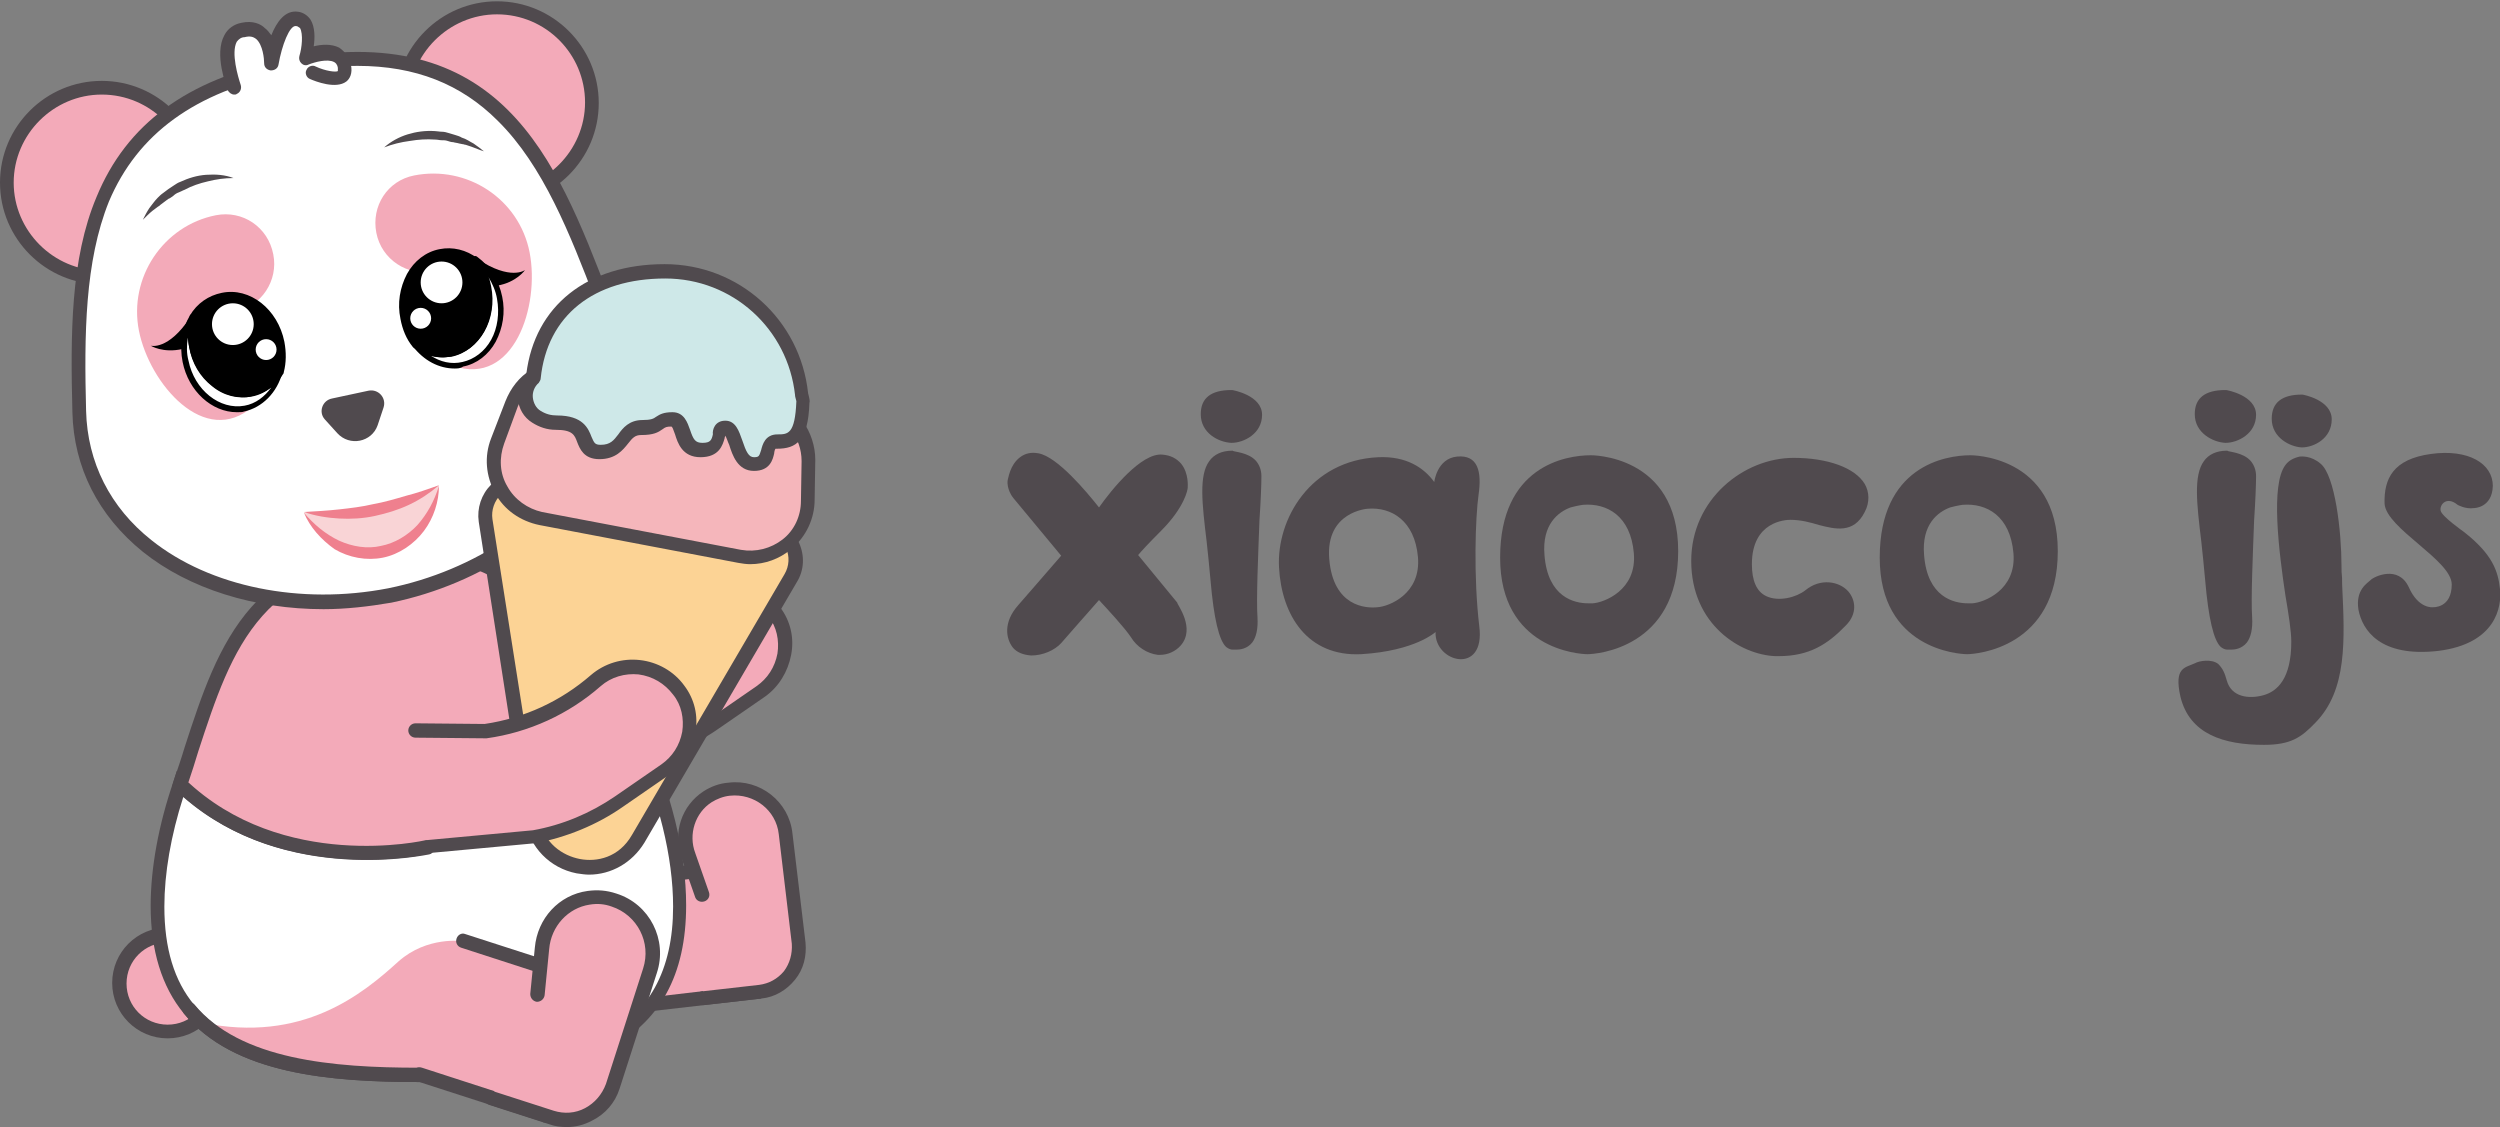 <?xml version="1.0" encoding="utf-8"?>
<!-- Generator: Adobe Illustrator 26.0.3, SVG Export Plug-In . SVG Version: 6.00 Build 0)  -->
<svg version="1.1" id="Layer_1" xmlns="http://www.w3.org/2000/svg" xmlns:xlink="http://www.w3.org/1999/xlink" x="0px" y="0px"
	 viewBox="0 0 383.3 172.8" style="enable-background:new 0 0 383.3 172.8;" xml:space="preserve">
<rect x="0" y="0" width="383.3" height="172.8" fill="#808080" stroke="none"/>
<style type="text/css">
	.st0{fill:none;}
	.st1{enable-background:new    ;}
	.st2{fill:#504A4E;}
	.st3{fill:#F3AAB9;}
	.st4{fill:#FFFFFF;}
	.st5{fill:#FFFFFF;stroke:#000000;stroke-width:2;stroke-miterlimit:10;}
	.st6{fill:#FCD395;}
	.st7{fill:#F5B6BB;}
	.st8{fill:#CEE8E8;}
	.st9{fill:#F9D4D6;}
	.st10{fill:#EF808E;}
</style>
<rect x="153.4" y="58.8" class="st0" width="295.6" height="55.4"/>
<g class="st1">
	<path class="st2" d="M181,99c-0.8,0.9-2,1.4-3.1,1.4c-0.2,0-0.3,0-0.4,0c-1.6-0.2-3.2-1.2-4.1-2.7c-1-1.5-3.7-4.4-4.9-5.7
		c-1.4,1.6-4.6,5.2-5.8,6.6c-1,1.1-2.8,1.9-4.6,1.9c-1.3-0.1-2.2-0.5-2.8-1.2c-1.1-1.4-1.5-3.9,0.8-6.5c1.5-1.7,5.2-6,6.6-7.6
		l-7.3-8.8c-0.2-0.2-1.1-1.5-0.9-2.8c0.1-0.2,0.3-2.3,1.9-3.5c0.8-0.6,1.7-0.8,2.8-0.6c2.9,0.5,7.4,5.9,9.3,8.3
		c1.9-2.7,6.5-8.4,9.7-8.1c1.3,0.1,2.2,0.6,2.9,1.4c1.2,1.5,1,3.5,1,3.7s-0.4,2.9-4.1,6.6c-2,2-3,3.1-3.5,3.7l6,7.3
		C180.4,92.6,183.4,96.3,181,99z"/>
	<path class="st2" d="M184.1,63.5c0-2.5,1.6-3.7,4.7-3.7h0.1c0.1,0,4.6,0.8,4.6,3.8c0,2.9-2.8,4.3-4.7,4.3
		C186.8,67.8,184.1,66.4,184.1,63.5z M192.6,70.7c0.5,0.6,0.8,1.4,0.8,2.3c0,1.3-0.1,3.8-0.3,6.8c-0.2,5.4-0.5,12.1-0.3,14.9
		c0.1,1.7-0.2,3-0.8,3.8c-0.8,1-1.9,1.1-2.4,1.1c-0.1,0-0.1,0-0.2,0c-0.1,0-0.2,0-0.4,0c-0.3,0-0.6-0.1-1-0.4
		c-1.1-1-1.9-4.4-2.4-10.2c-0.2-2.2-0.4-4.2-0.6-6c-0.7-5.8-1.2-10.1,0.4-12.3c0.7-1,1.9-1.6,3.5-1.6h0.1
		C189.1,69.3,191.4,69.3,192.6,70.7z"/>
	<path class="st2" d="M220.1,96.9c0,0-3.1,2.9-11.4,3.4c-8.2,0.4-12.2-5.9-12.6-13.3c-0.4-7.4,4.8-16.4,15.2-16.9
		c4.3-0.2,7,1.6,8.6,3.8c0,0,0.4-3.6,3.5-3.9c3.2-0.3,3.8,2.3,3.3,5.8c-0.5,3.5-0.8,12.6,0.1,20.2
		C227.8,103.6,219.9,101.6,220.1,96.9z M217.4,85.4c-0.5-5.6-4.1-7.7-7.7-7.4c0,0-6.5,0.4-5.9,7.7c0.6,7.3,5.6,7.6,7.4,7.4
		C212.9,93,217.9,91.1,217.4,85.4z"/>
	<path class="st2" d="M257.3,84.5c0,14.9-12.6,15.8-13.9,15.8c-1.3,0-13.4-0.8-13.4-14.8c0-14,10-15.7,13.9-15.7
		C243.8,69.8,257.3,69.6,257.3,84.5z M250.5,84.8c-0.5-5.7-4.1-7.7-7.8-7.4c0,0-0.8,0.1-1.9,0.4c-1.9,0.7-4.4,2.6-4,7.3
		c0.5,6.5,4.6,7.4,6.7,7.4c0.3,0,0.5,0,0.7,0C245.9,92.4,251,90.5,250.5,84.8z"/>
	<path class="st2" d="M285.9,78.5c-1.7,3.4-4.6,2.6-7,2c-1.3-0.4-2.8-0.8-4.4-0.8c-0.7,0-5.9,0.2-5.9,6.8c0,2.5,0.7,4.2,2.2,4.9
		c1.9,0.9,4.6,0.2,6-0.9c2.3-1.9,5.2-1.4,6.6,0.2c1.1,1.3,1.4,3.4-0.4,5.2c-2.8,2.9-5.6,4.7-10.3,4.7c-0.2,0-0.4,0-0.5,0
		c-5.3-0.2-12.9-4.8-12.9-14.6c0-9.5,8.1-15.8,15.7-15.8c5.2,0,9.4,1.5,10.9,4C286.6,75.4,286.7,77,285.9,78.5z"/>
	<path class="st2" d="M315.5,84.5c0,14.9-12.6,15.8-13.9,15.8c-1.3,0-13.4-0.8-13.4-14.8c0-14,10-15.7,13.9-15.7
		C302,69.8,315.5,69.6,315.5,84.5z M308.7,84.8c-0.5-5.7-4.1-7.7-7.8-7.4c0,0-0.8,0.1-1.9,0.4c-1.9,0.7-4.4,2.6-4,7.3
		c0.5,6.5,4.6,7.4,6.7,7.4c0.3,0,0.5,0,0.7,0C304.1,92.4,309.2,90.5,308.7,84.8z"/>
	<path class="st2" d="M336.5,63.5c0-2.5,1.6-3.7,4.7-3.7h0.1c0.1,0,4.6,0.8,4.6,3.8c0,2.9-2.8,4.3-4.7,4.3
		C339.3,67.8,336.5,66.4,336.5,63.5z M345.1,70.7c0.5,0.6,0.8,1.4,0.8,2.3c0,1.3-0.1,3.8-0.3,6.8c-0.2,5.4-0.5,12.1-0.3,14.9
		c0.1,1.7-0.2,3-0.8,3.8c-0.8,1-1.9,1.1-2.4,1.1c-0.1,0-0.1,0-0.2,0c-0.1,0-0.2,0-0.4,0c-0.3,0-0.6-0.1-1-0.4
		c-1.1-1-1.9-4.4-2.4-10.2c-0.2-2.2-0.4-4.2-0.6-6c-0.7-5.8-1.2-10.1,0.4-12.3c0.7-1,1.9-1.6,3.5-1.6h0.1
		C341.6,69.3,343.9,69.3,345.1,70.7z"/>
	<path class="st2" d="M355,110.8c-2.2,2.3-3.8,3.4-7.9,3.4c-6.1,0-11.4-1.6-12.8-7.4c-1-4.5,0.7-4.4,2.2-5.1
		c0.7-0.4,2.6-0.7,3.6,0.1c0.7,0.7,1,1.4,1.3,2.5c0.7,2.6,3.4,2.9,5.6,2.3c2.2-0.6,4.3-2.6,4.3-8.2c0-1.6-0.4-4.2-0.9-7.1
		c-1-6.7-2.3-17,0-20c0.5-0.7,1.3-1.1,2.2-1.3c0.2,0,1.7-0.2,3.2,1.1c2.2,1.8,3.2,10.3,3.2,15.7c0,1.8,0.1,0.8,0.1,2.9
		C359.5,98.1,359.9,105.8,355,110.8z M348.3,64.2c0-2.5,1.6-3.7,4.6-3.7h0.1c0.1,0,4.5,0.8,4.5,3.8c0,2.9-2.7,4.3-4.6,4.3
		C351.1,68.5,348.3,67.1,348.3,64.2z"/>
	<path class="st2" d="M373.8,99.8c-8.9,1-11.6-3.2-12.2-6.3c-0.5-3.1,1.4-4.1,1.9-4.6c0.5-0.5,4.2-2.3,5.8,1.1
		c1.5,3.4,3.7,3.1,3.7,3.1s2.9,0.2,2.9-3.5c0-3.7-10.1-8.6-10.3-12.4c-0.1-3.8,1.3-6.8,7.1-7.6c5.8-0.8,9.5,1.5,9.5,4.9
		c-0.1,3.4-2.9,3.4-2.9,3.4c-1.3,0.2-2.5-0.5-2.5-0.5c-1.7-1.4-2.8,0-2.6,0.9c0.2,0.9,3.5,3.2,3.5,3.2c4.5,3.5,5.3,6.1,5.6,8.8
		C383.6,93,382.7,98.7,373.8,99.8z"/>
</g>
<g>
	<g>
		<circle class="st3" cx="25.7" cy="150.8" r="7.4"/>
		<path class="st2" d="M25.7,159.2c-4.7,0-8.5-3.8-8.5-8.5s3.8-8.5,8.5-8.5s8.5,3.8,8.5,8.5S30.4,159.2,25.7,159.2z M25.7,144.5
			c-3.5,0-6.3,2.8-6.3,6.3c0,3.5,2.8,6.3,6.3,6.3s6.3-2.8,6.3-6.3C32,147.3,29.2,144.5,25.7,144.5z"/>
	</g>
	<g>
		<g>
			<polyline class="st3" points="95.1,134.9 113.2,132.8 115.5,152.1 97.4,154.3 			"/>
			<polygon class="st2" points="97.5,155.3 97.2,153.2 114.3,151.2 112.3,134 95.2,136 94.9,133.9 114.2,131.6 116.7,153.1 			"/>
		</g>
		<g>
			<path class="st3" d="M107.7,137.2l-2.1-6c-1.2-3.3,0-7.1,2.9-9.1c1-0.6,2.1-1,3.3-1.2l0,0c4.3-0.5,8.1,2.6,8.7,6.8l2,16.7
				c0.4,3.7-2.2,7-5.9,7.5l-8.8,1"/>
			<path class="st2" d="M107.8,154.1c-0.5,0-1-0.4-1.1-0.9c-0.1-0.6,0.3-1.1,0.9-1.2l8.8-1c1.5-0.2,2.8-0.9,3.8-2.1
				c0.9-1.2,1.3-2.7,1.2-4.2l-2-16.8c-0.4-3.7-3.8-6.3-7.5-5.9c-1,0.1-2,0.5-2.8,1c-2.5,1.6-3.6,4.9-2.5,7.8l2.1,6
				c0.2,0.6-0.1,1.2-0.7,1.4c-0.6,0.2-1.2-0.1-1.4-0.6l-2.1-6c-1.4-3.9,0-8.1,3.4-10.3c1.1-0.7,2.4-1.2,3.8-1.3
				c4.8-0.6,9.3,2.9,9.8,7.8l2,16.7c0.2,2.1-0.3,4.1-1.6,5.7c-1.3,1.6-3.1,2.7-5.2,2.9l-8.8,1C107.9,154.1,107.8,154.1,107.8,154.1z
				"/>
		</g>
	</g>
	<g>
		<path class="st3" d="M65.6,129.9c0,0,17.7-18.6,32.3-17c-7.1-15.2-19.5-28.2-33.6-28.2c-27.6,0-30.4,17.5-36.6,35.6
			C43.2,135.2,65.6,129.9,65.6,129.9z"/>
		<path class="st2" d="M56.2,131.8c-8.1,0-20-1.8-29.3-10.8l-0.5-0.5l0.2-0.7c0.6-1.8,1.2-3.5,1.7-5.2c5.2-16,10.2-31.1,35.9-31.1
			c15.5,0,28,14.9,34.6,28.8l0.8,1.7l-1.9-0.2c-13.9-1.6-31.3,16.5-31.4,16.6l-0.2,0.2l-0.3,0.1C65.7,130.9,61.8,131.8,56.2,131.8z
			 M28.9,119.9c14,12.9,33.5,9.5,36.2,8.9c1-1,5.1-5.1,10.6-9c7.7-5.5,14.6-8.2,20.5-8.2c-6.5-12.8-17.9-26-31.9-26
			c-24.2,0-28.7,13.7-33.9,29.6C29.9,116.9,29.4,118.4,28.9,119.9z"/>
	</g>
	<g>
		<path class="st4" d="M65.6,129.9c0,0-22.4,5.3-37.9-9.6c-2.2,6.4-3.5,12.9-3.5,18.7c0,6.9,1.8,12,4.8,15.8
			c6.8,8.3,20,10.1,35.2,10.1c22.1,0,40.1-3.7,40.1-25.9c0-8-2.4-17.4-6.4-26.1C83.2,111.2,65.6,129.9,65.6,129.9z"/>
		<path class="st2" d="M64.3,165.9c-13.6,0-28.5-1.2-36.1-10.5c-3.4-4.1-5.1-9.7-5.1-16.5c0-5.8,1.2-12.4,3.5-19.1l0.5-1.6l1.2,1.2
			c14,13.4,34,9.9,36.6,9.4c2.2-2.3,18.8-18.7,33-17.1l0.6,0.1l0.2,0.5c4.2,9,6.5,18.4,6.5,26.5c0,10.7-4,18-12.3,22.2
			C86.6,164.4,77.8,165.9,64.3,165.9z M28.1,122.2c-1.9,5.9-2.9,11.7-2.9,16.8c0,6.4,1.5,11.4,4.6,15.1c7,8.5,21.3,9.7,34.4,9.7
			c13.1,0,21.7-1.4,27.8-4.5c7.5-3.8,11.2-10.5,11.2-20.3c0-7.6-2.2-16.5-6.1-25c-13.8-1-30.7,16.5-30.8,16.7l-0.2,0.2l-0.3,0.1
			C65.6,131,43.8,135.9,28.1,122.2z"/>
	</g>
	<g>
		<path class="st3" d="M78.4,100l10.7,0.1c6.3-0.9,12.2-3.6,16.9-7.8l0,0c3.8-3.3,9.7-2.7,12.6,1.4l0,0c2.9,3.9,1.9,9.4-2,12.2
			l-7.1,4.9c-3.9,2.7-8.4,4.6-13,5.4l-16.3,1.5"/>
		<path class="st2" d="M80.3,118.9l-0.2-2.1l16.2-1.5c4.5-0.8,8.8-2.6,12.6-5.2l7.1-4.9c1.7-1.2,2.8-2.9,3.2-5
			c0.3-2-0.1-4.1-1.4-5.7c-1.3-1.7-3.1-2.8-5.3-3.1c-2.1-0.2-4.2,0.4-5.8,1.8c-4.9,4.3-11,7.1-17.5,8l-0.1,0l-10.8-0.1l0-2.1L89,99
			c6.1-0.9,11.7-3.5,16.3-7.5c2.1-1.8,4.8-2.6,7.5-2.3c2.7,0.3,5.2,1.7,6.8,3.9c1.6,2.1,2.2,4.7,1.7,7.3s-1.9,4.9-4,6.4l-7.1,4.9
			c-4,2.8-8.7,4.7-13.5,5.6l-0.1,0L80.3,118.9z"/>
	</g>
	<path class="st2" d="M83.5,171l2.7-8.4c-6.2,1.7-13.7,2.2-21.7,2.2L83.5,171z"/>
	<path class="st3" d="M70.9,144.3c0,0-5.4-0.8-9.8,3.1c-5.5,5-14.7,12.6-30.1,9.4c0,0,0,0,0,0c7.2,6.5,19.4,8,33.2,8
		c0.1,0,0.1,0,0.2,0c8,0,15.5-0.5,21.7-2.2l3.9-12.1L70.9,144.3z"/>
	<g>
		<g>
			<polyline class="st3" points="64.2,164.8 83.5,171 90.1,150.5 70.9,144.3 			"/>
			<path class="st2" d="M83.5,172.1c-0.1,0-0.2,0-0.3-0.1l-19.2-6.2c-0.6-0.2-0.9-0.8-0.7-1.4c0.2-0.6,0.8-0.9,1.4-0.7l18.2,5.9
				l6-18.4l-18.2-5.9c-0.6-0.2-0.9-0.8-0.7-1.4c0.2-0.6,0.8-0.9,1.3-0.7l19.2,6.2c0.6,0.2,0.9,0.8,0.7,1.4l-6.6,20.5
				C84.3,171.8,83.9,172.1,83.5,172.1z"/>
		</g>
		<g>
			<path class="st3" d="M82.5,152.4l0.7-7.1c0.4-3.9,3.3-7.2,7.1-7.7c1.3-0.2,2.6-0.1,3.9,0.3l0,0c4.5,1.5,7,6.3,5.5,10.8l-5.7,17.7
				c-1.3,3.9-5.4,6-9.3,4.8l-9.3-3"/>
			<path class="st2" d="M86.9,172.8c-0.9,0-1.8-0.1-2.6-0.4l-9.3-3c-0.6-0.2-0.9-0.8-0.7-1.4c0.2-0.6,0.8-0.9,1.3-0.7l9.3,3
				c1.6,0.5,3.3,0.4,4.8-0.4c1.5-0.8,2.6-2.1,3.2-3.7l5.7-17.7c1.3-4-0.9-8.2-4.8-9.5c-1.1-0.4-2.2-0.5-3.4-0.3
				c-3.3,0.5-5.9,3.3-6.2,6.8l-0.7,7.1c-0.1,0.6-0.6,1-1.2,1c-0.6-0.1-1-0.6-1-1.2l0.7-7.1c0.4-4.5,3.7-8.1,8.1-8.7
				c1.5-0.2,2.9-0.1,4.4,0.4c5.1,1.6,7.9,7.1,6.2,12.2L95,166.9c-0.7,2.2-2.2,3.9-4.2,4.9C89.5,172.5,88.2,172.8,86.9,172.8z"/>
		</g>
	</g>
	<path class="st2" d="M64.3,165.9c-13.6,0-28.5-1.2-36.1-10.5c-0.4-0.5-0.3-1.1,0.1-1.5s1.1-0.3,1.5,0.1c7,8.5,21.3,9.7,34.4,9.7
		c0.6,0,1.1,0.5,1.1,1.1S64.8,165.9,64.3,165.9z"/>
	<g>
		<g>
			<circle class="st3" cx="15.6" cy="28" r="14.6"/>
			<path class="st2" d="M15.6,43.6C7,43.6,0,36.6,0,28s7-15.6,15.6-15.6s15.6,7,15.6,15.6S24.3,43.6,15.6,43.6z M15.6,14.5
				C8.2,14.5,2.1,20.6,2.1,28s6.1,13.5,13.5,13.5S29.1,35.5,29.1,28C29.1,20.6,23.1,14.5,15.6,14.5z"/>
		</g>
		<g>
			<circle class="st3" cx="76.2" cy="15.7" r="14.6"/>
			<path class="st2" d="M76.2,31.4c-8.6,0-15.6-7-15.6-15.6s7-15.6,15.6-15.6s15.6,7,15.6,15.6S84.8,31.4,76.2,31.4z M76.2,2.2
				c-7.4,0-13.5,6.1-13.5,13.5s6.1,13.5,13.5,13.5s13.5-6.1,13.5-13.5C89.7,8.3,83.7,2.2,76.2,2.2z"/>
		</g>
	</g>
	<g>
		<path class="st4" d="M92.8,46.9C84.6,25.7,76.7,3.6,43.5,10.3c-31.6,6.3-32,30-31.3,52.8c0.6,22.2,25.3,32.6,47.6,28.2
			C82.1,86.8,100.8,67.6,92.8,46.9z"/>
		<path class="st2" d="M49.6,93.4c-10.5,0-20.6-3.1-27.7-8.8c-6.8-5.5-10.6-12.9-10.8-21.4c-0.3-11.9-0.3-23.5,3.7-33
			C19.4,19,28.7,12.2,43.3,9.2c33.5-6.7,41.9,15,50,36.1l0.5,1.2c3.1,8,2.5,16.3-1.7,23.9C86.3,81.1,74,89.5,60,92.4
			C56.5,93,53,93.4,49.6,93.4z M54.8,10.1c-3.4,0-7.1,0.4-11.1,1.2c-13.8,2.8-22.6,9.2-27,19.6C13,40.1,12.9,51.3,13.2,63
			c0.2,7.9,3.7,14.8,10,19.8c9,7.2,22.9,10,36.3,7.4c13.4-2.7,25.1-10.7,30.7-20.8c3.9-7.1,4.4-14.8,1.6-22.1l-0.5-1.2
			c-3.9-10.2-8-20.7-15-27.6C70.7,12.9,63.7,10.1,54.8,10.1z"/>
	</g>
	<g>
		<path class="st4" d="M35.9,13.4c0,0-3.1-8,1.4-8.9s4.3,5.1,4.3,5.1s1.2-7.2,3.9-6.8c2.7,0.4,1.2,5.9,1.2,5.9s5.3-2.2,6,1.3
			s-4.9,1-4.9,1"/>
		<path class="st2" d="M35.9,14.5c-0.4,0-0.8-0.3-1-0.7c-0.2-0.6-2.1-5.5-0.5-8.4c0.5-1,1.5-1.7,2.6-1.9c1.8-0.4,3,0.2,3.6,0.8
			c0.4,0.3,0.7,0.7,1,1.1c0.8-2,2.1-3.9,4.1-3.6c0.8,0.1,1.5,0.6,1.9,1.2c0.7,1.1,0.7,2.8,0.5,4.1c1.2-0.3,2.7-0.4,3.9,0.2
			C53,8,53.5,8.8,53.8,9.9c0.3,1.4-0.2,2.2-0.7,2.6c-1.6,1.2-4.7,0-5.6-0.4c-0.5-0.2-0.8-0.9-0.5-1.4c0.2-0.5,0.9-0.8,1.4-0.5
			c1.5,0.7,3.1,0.9,3.4,0.7c0,0,0-0.1,0-0.5c-0.1-0.6-0.4-0.8-0.6-0.9c-1-0.5-2.9,0-3.9,0.4c-0.4,0.2-0.8,0.1-1.1-0.2
			c-0.3-0.3-0.4-0.7-0.3-1.1c0.4-1.3,0.6-3.4,0.1-4.3C45.7,4.1,45.6,4,45.4,4c-1-0.2-2.2,3-2.7,5.9c-0.1,0.6-0.6,0.9-1.2,0.9
			c-0.6-0.1-1-0.5-1-1.1c0-0.7-0.2-2.8-1.2-3.7c-0.5-0.4-1-0.5-1.8-0.3C37,5.7,36.6,6,36.3,6.4c-0.9,1.7,0.2,5.4,0.6,6.6
			c0.2,0.6-0.1,1.2-0.6,1.4C36.2,14.5,36.1,14.5,35.9,14.5z"/>
	</g>
	<path class="st3" d="M33.1,33c-8.1,1.6-13.4,9.6-11.8,17.7c1.6,8.1,10.1,18.1,17.5,11.6c-3.1,2.8,8.8-10.7-8.7-5.7
		c-4,1.1,1.8-8,5.9-8.8s6.7-4.8,5.9-8.8C41.1,34.8,37.2,32.2,33.1,33z"/>
	<path class="st3" d="M63.5,26.9c8.1-1.6,16.1,3.6,17.7,11.8s-2.4,20.6-11.7,17.4c3.9,1.3-12.2-6.4,5.8-8.6c4.1-0.5-4.8-6.7-8.8-5.9
		s-8-1.8-8.8-5.9S59.4,27.7,63.5,26.9z"/>
	<g>
		<g>
			<path class="st4" d="M35.8,27.3c0,0-8.1-1.7-13.9,6.5"/>
			<path class="st2" d="M35.8,27.3c-1.4,0-2.7,0.2-3.9,0.5c-1.3,0.3-2.5,0.7-3.6,1.3c-0.3,0.1-0.6,0.3-0.9,0.4
				c-0.3,0.1-0.6,0.3-0.8,0.5c-0.3,0.2-0.5,0.4-0.8,0.5c-0.3,0.2-0.5,0.4-0.8,0.6l-0.4,0.3c-0.1,0.1-0.2,0.2-0.4,0.3l-0.8,0.6
				c-0.5,0.4-1,0.9-1.5,1.4c0.3-0.6,0.6-1.2,1-1.8c0.4-0.5,0.8-1.1,1.3-1.6c0.2-0.2,0.5-0.5,0.8-0.7l0.8-0.6
				c0.3-0.2,0.6-0.4,0.9-0.6c0.3-0.2,0.6-0.4,0.9-0.5c1.3-0.6,2.6-1,4-1.1C33.1,26.7,34.5,26.8,35.8,27.3z"/>
		</g>
		<g>
			<path class="st4" d="M58.9,22.6c0,0,6.8-4.7,15.3,0.6"/>
			<path class="st2" d="M58.9,22.6c1-0.9,2.3-1.6,3.6-2c1.3-0.4,2.7-0.6,4.2-0.5c0.3,0,0.7,0.1,1.1,0.1c0.3,0,0.7,0.1,1,0.2l1,0.3
				c0.3,0.1,0.7,0.2,1,0.4c0.7,0.2,1.2,0.6,1.8,0.9c0.6,0.4,1.1,0.8,1.6,1.2c-0.7-0.2-1.3-0.5-1.9-0.7l-0.9-0.3
				c-0.2,0-0.3-0.1-0.5-0.1L70.4,22c-0.3-0.1-0.6-0.1-0.9-0.2c-0.3,0-0.6-0.1-0.9-0.2c-0.3-0.1-0.6-0.1-0.9-0.1
				c-0.3,0-0.6-0.1-1-0.1c-1.3-0.1-2.6,0-3.8,0.2C61.4,21.8,60.2,22.1,58.9,22.6z"/>
		</g>
	</g>
	<path class="st2" d="M53.7,60.5l2.8-0.6c1.5-0.3,2.8,1.1,2.3,2.6l-0.9,2.7l0,0c-0.9,2.6-4.3,3.3-6.2,1.2l0,0l-1.9-2.1
		c-1-1.1-0.4-2.9,1.1-3.2L53.7,60.5z"/>
	<path class="st5" d="M57.5,77.6"/>
	<g>
		<g>
			<g>
				<path class="st4" d="M38.6,60.4c-4.1,0.8-8.2-2.4-9.1-7.2c-0.3-1.6-0.2-3.1,0.1-4.5c-1.1,1.9-1.6,4.3-1.1,6.8
					c1,4.8,5.1,8,9.1,7.2c2.7-0.5,4.8-2.8,5.5-5.6C42.1,58.7,40.5,60,38.6,60.4z"/>
				<path d="M36.3,63.2c-3.8,0-7.4-3.2-8.3-7.7c-0.5-2.5-0.1-5.1,1.1-7.1c0.1-0.2,0.3-0.3,0.5-0.2c0.2,0.1,0.3,0.3,0.2,0.5
					c-0.4,1.4-0.4,2.9-0.1,4.3c0.5,2.2,1.6,4.2,3.2,5.5c1.6,1.3,3.5,1.8,5.4,1.4c1.8-0.4,3.3-1.5,4.3-3.1c0.1-0.2,0.3-0.3,0.5-0.2
					c0.2,0.1,0.3,0.3,0.2,0.5c-0.8,3.1-3.1,5.4-5.9,6C37.2,63.2,36.8,63.2,36.3,63.2z M28.8,51.8c-0.2,1.2-0.2,2.4,0.1,3.5
					c0.9,4.5,4.8,7.6,8.6,6.9c1.7-0.3,3.1-1.4,4.1-2.8c-0.9,0.7-1.9,1.2-3,1.4l0,0c-2.1,0.4-4.3-0.1-6.1-1.6c-1.8-1.4-3.1-3.5-3.5-6
					C28.9,52.8,28.9,52.3,28.8,51.8z M38.6,60.4L38.6,60.4L38.6,60.4z"/>
			</g>
			<g>
				<path d="M38.6,60.4c2-0.4,3.5-1.6,4.6-3.3c0.4-1.4,0.4-2.9,0.1-4.5c-1-4.8-5-8-9.1-7.2c-2,0.4-3.5,1.6-4.6,3.3
					c-0.4,1.4-0.4,2.9-0.1,4.5C30.4,58,34.5,61.2,38.6,60.4z"/>
				<path d="M37.3,60.9c-3.8,0-7.4-3.2-8.3-7.7c-0.3-1.6-0.3-3.2,0.1-4.7l0-0.1c1.1-1.9,2.9-3.1,4.9-3.5c4.3-0.9,8.6,2.5,9.6,7.5
					c0.3,1.6,0.3,3.2-0.1,4.7l0,0.1c-1.1,1.9-2.9,3.1-4.8,3.5l0,0C38.2,60.9,37.7,60.9,37.3,60.9z M29.9,48.8
					c-0.4,1.4-0.4,2.8-0.1,4.3c0.9,4.5,4.8,7.6,8.6,6.9l0,0c1.7-0.3,3.2-1.4,4.3-3.1c0.3-1.4,0.4-2.8,0.1-4.3
					c-0.9-4.5-4.8-7.6-8.6-6.9C32.5,46.1,31,47.2,29.9,48.8z"/>
			</g>
			<circle class="st4" cx="35.7" cy="49.7" r="3.2"/>
			<circle class="st4" cx="40.8" cy="53.6" r="1.6"/>
		</g>
		<path d="M28,53.5c-3,0.7-4.9-0.5-4.9-0.5s2.7,0.8,6.1-4.4"/>
	</g>
	<g>
		<g>
			<g>
				<path class="st4" d="M69.2,54.2c4.1-0.8,6.6-5.4,5.7-10.2c-0.3-1.6-1-3-1.8-4.1c1.8,1.3,3.1,3.4,3.6,5.9c1,4.8-1.6,9.3-5.7,10.2
					c-2.7,0.5-5.5-0.7-7.3-3.1C65.3,54.1,67.2,54.6,69.2,54.2z"/>
				<path d="M69.7,56.5c-2.4,0-4.7-1.2-6.4-3.4c-0.1-0.2-0.1-0.4,0-0.6c0.2-0.2,0.4-0.2,0.6,0c1.6,1.2,3.4,1.6,5.2,1.2l0,0
					c3.8-0.8,6.2-5.1,5.3-9.7c-0.3-1.5-0.9-2.8-1.8-4c-0.1-0.2-0.1-0.4,0-0.6s0.4-0.2,0.6,0c1.9,1.4,3.3,3.6,3.8,6.1
					c0.5,2.4,0.1,4.8-1,6.9c-1.1,2-2.9,3.4-5,3.8C70.6,56.5,70.1,56.5,69.7,56.5z M66,54.5c1.5,1,3.2,1.4,4.9,1
					c1.8-0.4,3.4-1.6,4.4-3.4c1-1.8,1.3-4.1,0.9-6.3c-0.2-1.2-0.7-2.3-1.3-3.3c0.2,0.4,0.3,0.9,0.4,1.4c1,5-1.7,9.8-6,10.7l0,0
					C68.2,54.9,67,54.8,66,54.5z M69.2,54.2L69.2,54.2L69.2,54.2z"/>
			</g>
			<g>
				<path d="M69.2,54.2c-1.9,0.4-3.9-0.1-5.5-1.3c-0.9-1.2-1.5-2.5-1.8-4.1c-1-4.8,1.6-9.3,5.7-10.2c1.9-0.4,3.9,0.1,5.5,1.3
					c0.9,1.2,1.5,2.5,1.8,4.1C75.8,48.9,73.2,53.4,69.2,54.2z"/>
				<path d="M67.9,54.8c-1.6,0-3.1-0.5-4.5-1.5l-0.1-0.1c-1-1.2-1.6-2.7-1.9-4.3c-0.5-2.4-0.1-4.8,1-6.9c1.1-2,2.9-3.4,5-3.8
					c2-0.4,4.1,0.1,5.8,1.4l0.1,0.1c0.9,1.2,1.6,2.7,1.9,4.3c1,5-1.7,9.8-6,10.7l0,0C68.8,54.7,68.3,54.8,67.9,54.8z M64,52.6
					c1.6,1.1,3.4,1.5,5.1,1.2c3.8-0.8,6.2-5.1,5.3-9.7c-0.3-1.4-0.9-2.8-1.7-3.9c-1.6-1.1-3.4-1.5-5.1-1.2c-1.8,0.4-3.4,1.6-4.4,3.4
					c-1,1.8-1.3,4.1-0.9,6.3C62.5,50.1,63.1,51.5,64,52.6z"/>
			</g>
			<circle class="st4" cx="67.7" cy="43.3" r="3.2"/>
			<circle class="st4" cx="64.5" cy="48.8" r="1.6"/>
		</g>
		<path d="M76.2,43.8c3-0.5,4.3-2.4,4.3-2.4s-2.2,1.7-7.3-1.7"/>
	</g>
	<g>
		<g>
			<path class="st6" d="M99.2,77.1l18.3,3.5c3.7,0.7,5.6,4.9,3.7,8.1l-15.9,27.2l-7.5,12.8c-4.2,7.1-14.9,5.1-16.2-3.1L79.3,111
				l-4.9-31.2c-0.6-3.7,2.7-6.9,6.4-6.2L99.2,77.1z"/>
			<path class="st2" d="M90.3,134.1c-0.6,0-1.2-0.1-1.9-0.2c-4.1-0.8-7.2-4-7.9-8.1L73.4,80c-0.3-2.1,0.4-4.2,1.9-5.7
				s3.7-2.1,5.8-1.7l36.7,6.9c2.1,0.4,3.8,1.8,4.7,3.7c0.9,2,0.8,4.2-0.3,6l-23.4,40C96.9,132.3,93.7,134.1,90.3,134.1z M79.8,74.6
				c-1.1,0-2.2,0.4-3,1.2c-1,1-1.5,2.4-1.3,3.8l7.2,45.8c0.6,3.9,3.6,5.8,6.2,6.3c2.6,0.5,6-0.2,8-3.7l23.4-40
				c0.7-1.2,0.8-2.7,0.2-4s-1.8-2.2-3.2-2.5l-36.7-6.9C80.3,74.6,80.1,74.6,79.8,74.6z"/>
		</g>
		<g>
			<path class="st7" d="M123.9,76.7l0.1-6.1c0-2.1-0.7-4-1.9-5.6c1.3-10.5-5.8-20.4-16.3-22.4s-20.8,4.6-23.4,14.9
				c-1.7,1-3.1,2.5-3.8,4.5l-2.2,5.7c-2,5.2,1.2,10.8,6.6,11.9l15,2.8l0.4,0.1l15,2.8C118.8,86.3,123.8,82.2,123.9,76.7z"/>
			<path class="st2" d="M115,86.5c-0.6,0-1.2-0.1-1.8-0.2l-30.5-5.8c-2.9-0.6-5.4-2.3-6.8-4.9c-1.4-2.6-1.7-5.6-0.6-8.4l2.2-5.7
				c0.8-2,2.1-3.7,3.9-4.8c2.9-10.6,13.6-17.3,24.5-15.2s18.4,12.2,17.2,23.1c1.2,1.7,1.9,3.8,1.9,5.9l-0.1,6.1
				c0,2.9-1.3,5.7-3.6,7.6C119.5,85.7,117.3,86.5,115,86.5z M101.9,43.3c-8.6,0-16.4,5.8-18.6,14.4l-0.1,0.4l-0.4,0.2
				c-1.5,0.9-2.7,2.3-3.4,4L77.3,68c-0.8,2.2-0.7,4.6,0.5,6.6c1.1,2,3.1,3.4,5.3,3.9l30.5,5.8c2.3,0.4,4.6-0.2,6.4-1.6
				s2.8-3.6,2.8-5.9l0.1-6.1c0-1.8-0.6-3.5-1.7-4.9l-0.3-0.3l0.1-0.4c1.2-10-5.6-19.3-15.5-21.2C104.3,43.4,103.1,43.3,101.9,43.3z"
				/>
		</g>
	</g>
	<g>
		<path class="st8" d="M122.9,60.4c-1.1-10.6-10.1-18.9-21-18.9s-19.1,5.6-20.2,16.2l0,0c-1.8,1.7-1.7,4.7,0.4,6.1
			c0.8,0.5,1.8,0.9,3.1,0.9c5.9,0,2.9,4.5,6.7,4.5s3.3-3.8,6.4-3.8c3.1,0,2.3-1.2,4.6-1.2s1,4.7,4.6,4.7s1.9-3.4,3.8-3.4
			s1.3,5.5,4.4,5.5s1.2-3.5,3.6-3.5c2.2,0,3.8-0.4,4-6.2h0C123.2,61.4,122.9,60.4,122.9,60.4z"/>
		<path class="st2" d="M115.6,72.2c-2.5,0-3.3-2.4-3.8-4c-0.2-0.4-0.4-1.1-0.6-1.4c0,0.1-0.1,0.2-0.1,0.4c-0.3,1-0.8,2.9-3.7,2.9
			c-2.8,0-3.5-2.2-3.9-3.5c-0.3-0.8-0.4-1.2-0.6-1.2c-0.7,0-0.9,0.1-1.3,0.4c-0.7,0.5-1.4,0.9-3.3,0.9c-0.9,0-1.3,0.4-2,1.3
			c-0.8,1-1.9,2.4-4.4,2.4c-2.4,0-3-1.6-3.4-2.6c-0.4-1.1-0.7-1.9-3.3-1.9c-1.3,0-2.5-0.4-3.6-1.1c-1.3-0.8-2.1-2.2-2.2-3.7
			c-0.1-1.4,0.3-2.8,1.3-3.8c1.3-10.4,9.3-16.8,21.2-16.8c11.4,0,20.8,8.5,22,19.8c0.2,0.8,0.3,1.2,0.2,1.5c-0.2,5.8-2,7-5,7
			c-0.2,0-0.2,0-0.2,0c-0.1,0.1-0.2,0.5-0.2,0.7C118.5,70.4,118.1,72.2,115.6,72.2z M111.2,64.5c1.6,0,2.1,1.6,2.6,3
			c0.6,1.8,1,2.6,1.8,2.6c0.8,0,0.8-0.2,1.1-1.1c0.2-0.8,0.6-2.4,2.5-2.4c1.6,0,2.7,0,2.9-5.1c-0.1-0.3-0.2-0.8-0.2-0.8
			c0,0,0-0.1,0-0.1c-1.1-10.2-9.6-17.9-19.9-17.9c-11,0-18.1,5.7-19.1,15.3c0,0.3-0.2,0.5-0.3,0.7c-0.7,0.6-1,1.5-0.9,2.3
			c0.1,0.8,0.5,1.6,1.2,2c0.8,0.5,1.6,0.7,2.5,0.7c4,0,4.8,2,5.3,3.3c0.4,0.9,0.5,1.2,1.4,1.2c1.5,0,2-0.7,2.7-1.6
			c0.7-1,1.7-2.2,3.7-2.2c1.3,0,1.7-0.2,2.1-0.5c0.6-0.4,1.2-0.7,2.5-0.7c1.8,0,2.3,1.6,2.7,2.7c0.5,1.5,0.8,2,1.9,2
			c1.2,0,1.4-0.4,1.6-1.3C109.2,65.9,109.6,64.5,111.2,64.5z"/>
	</g>
	<g>
		<path class="st3" d="M63.7,112.1l10.7,0.1c6.3-0.9,12.2-3.6,16.9-7.8l0,0c3.8-3.3,9.7-2.7,12.6,1.4l0,0c2.9,3.9,1.9,9.4-2,12.2
			l-7.1,4.9c-3.9,2.7-8.4,4.6-13,5.4l-16.3,1.5c0,0-22.4,5.3-37.9-9.6"/>
		<path class="st2" d="M56.2,131.8c-8.2,0-20-1.8-29.3-10.8c-0.4-0.4-0.4-1.1,0-1.5c0.4-0.4,1.1-0.4,1.5,0
			c14.9,14.3,36.7,9.4,36.9,9.3c0.1,0,0.1,0,0.2,0l16.2-1.5c4.5-0.8,8.8-2.6,12.6-5.2l7.1-4.9c1.7-1.2,2.8-2.9,3.2-5
			c0.3-2-0.1-4.1-1.4-5.7c-1.3-1.7-3.1-2.8-5.3-3.1c-2.1-0.2-4.2,0.4-5.8,1.8c-4.9,4.3-11,7.1-17.5,8c-0.1,0-0.1,0-0.2,0l-10.7-0.1
			c-0.6,0-1.1-0.5-1.1-1.1c0-0.6,0.5-1.1,1.1-1.1c0,0,0,0,0,0l10.6,0.1c6.1-0.9,11.7-3.5,16.3-7.5c2.1-1.8,4.8-2.6,7.5-2.3
			s5.2,1.7,6.8,3.9c1.6,2.1,2.2,4.7,1.7,7.3c-0.4,2.6-1.9,4.9-4,6.4l-7.1,4.9c-4,2.8-8.7,4.7-13.5,5.6c0,0-0.1,0-0.1,0l-16.2,1.5
			C65.1,131.1,61.4,131.8,56.2,131.8z"/>
	</g>
	<path class="st9" d="M67.3,74.4L67.3,74.4l-9.5,4.1l-11.2,0.1c2.7,4.4,7.3,6.9,12,5.9C63.2,83.6,66.5,79.4,67.3,74.4L67.3,74.4
		L67.3,74.4z"/>
	<g>
		<g>
			<path class="st10" d="M46.6,78.6c1.5,1.8,3.3,3.3,5.4,4.3c2,0.9,4.3,1.3,6.4,0.8c2.1-0.4,4.1-1.6,5.6-3.2c1.5-1.7,2.6-3.7,3.3-6
				c0,2.4-0.8,4.9-2.3,6.9c-1.5,2-3.8,3.6-6.3,4.1c-2.5,0.5-5.2,0-7.4-1.3C49.2,82.7,47.5,80.8,46.6,78.6z"/>
		</g>
		<g>
			<path class="st10" d="M67.3,74.4c-1.4,1.2-2.9,2.2-4.6,3c-1.7,0.8-3.4,1.3-5.2,1.7c-1.8,0.4-3.7,0.5-5.5,0.4
				c-1.8-0.1-3.7-0.4-5.4-1c1.8-0.1,3.6-0.2,5.4-0.4c1.8-0.2,3.5-0.4,5.2-0.8c1.7-0.3,3.4-0.8,5.1-1.3C63.9,75.6,65.6,75,67.3,74.4z
				"/>
		</g>
	</g>
</g>
</svg>
